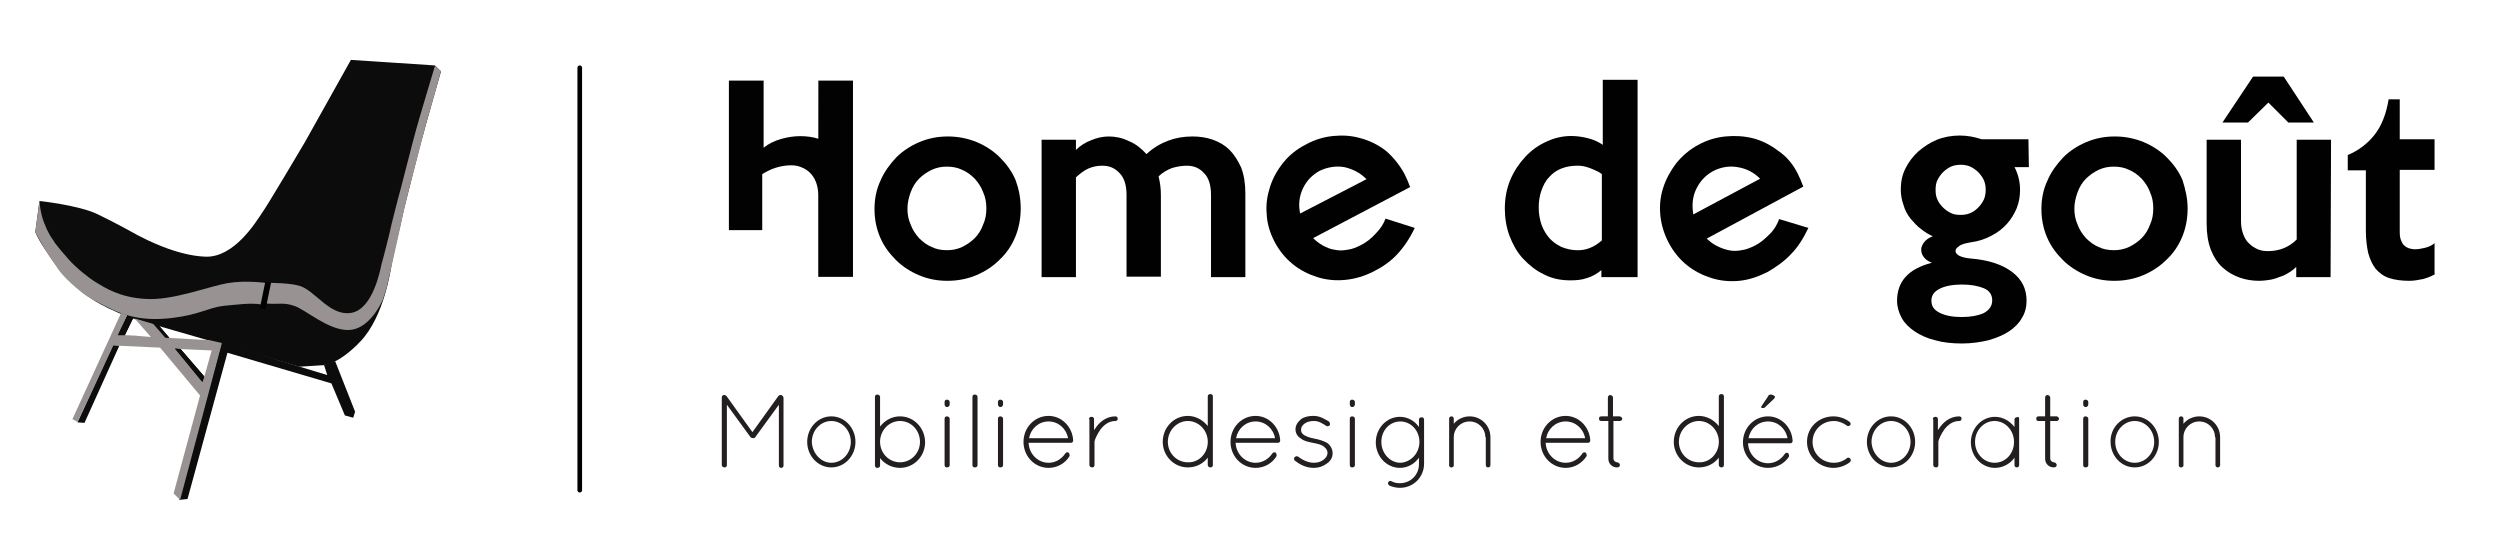 <?xml version="1.0" encoding="utf-8"?>
<!-- Generator: Adobe Illustrator 17.0.0, SVG Export Plug-In . SVG Version: 6.00 Build 0)  -->
<!DOCTYPE svg PUBLIC "-//W3C//DTD SVG 1.1//EN" "http://www.w3.org/Graphics/SVG/1.1/DTD/svg11.dtd">
<svg version="1.1" id="Calque_1" xmlns="http://www.w3.org/2000/svg" xmlns:xlink="http://www.w3.org/1999/xlink" x="0px" y="0px"
	 width="538.6px" height="119.8px" viewBox="0 0 538.6 119.8" enable-background="new 0 0 538.6 119.8" xml:space="preserve">
<g>
	<path fill="#000100" d="M219.901,44.9c0,2.2-0.4,4.3-1.2,6.2s-1.9,3.5-3.4,4.9c-1.4,1.4-3.1,2.5-5,3.3s-4,1.2-6.2,1.2
		s-4.2-0.4-6.1-1.2s-3.6-1.9-5-3.3c-1.4-1.4-2.6-3-3.4-4.9c-0.8-1.9-1.2-3.9-1.2-6.1c0-2.1,0.4-4.2,1.3-6.1c0.8-1.9,2-3.5,3.4-5
		c1.4-1.4,3.1-2.5,5-3.3s3.9-1.2,6.1-1.2c2.2,0,4.2,0.4,6.2,1.2c1.9,0.8,3.6,1.9,5,3.3c1.4,1.4,2.6,3,3.4,4.9
		C219.501,40.7,219.901,42.7,219.901,44.9z M212.501,44.9c0-1.3-0.2-2.4-0.7-3.5c-0.4-1.1-1-2-1.8-2.9c-0.8-0.8-1.7-1.5-2.7-1.9
		c-1-0.5-2.1-0.7-3.3-0.7s-2.2,0.2-3.3,0.7c-1,0.5-1.9,1.1-2.7,1.9c-0.8,0.8-1.4,1.8-1.8,2.9c-0.4,1.1-0.7,2.3-0.7,3.5
		c0,1.3,0.2,2.4,0.7,3.5c0.4,1.1,1,2,1.8,2.9c0.8,0.8,1.7,1.5,2.7,1.9c1,0.5,2.1,0.7,3.3,0.7s2.2-0.2,3.3-0.7c1-0.5,1.9-1.1,2.7-1.9
		c0.8-0.8,1.4-1.8,1.8-2.9C212.301,47.3,212.501,46.2,212.501,44.9z"/>
	<path fill="#000100" d="M268.301,59.7h-7.4V42c0-2.1-0.5-3.7-1.5-4.7c-1-1.1-2.2-1.6-3.7-1.6c-1.1,0-2.2,0.2-3.2,0.5
		c-1,0.4-2,0.9-2.9,1.8c0.3,1.2,0.5,2.5,0.5,4v17.6h-7.4V42c0-2.1-0.5-3.7-1.5-4.7c-1-1.1-2.2-1.6-3.7-1.6c-1.1,0-2.1,0.2-3,0.6
		c-0.9,0.4-1.7,1-2.7,1.9v21.5h-7.4V30.1h7.4v2.2c0.9-0.9,2-1.6,3.3-2.1c1.2-0.5,2.5-0.8,3.8-0.8c1.4,0,2.9,0.3,4.3,1
		c1.5,0.6,2.7,1.6,3.8,2.8c1.5-1.4,3.1-2.3,4.7-2.9c1.6-0.6,3.3-0.9,5.2-0.9c1.5,0,3,0.2,4.4,0.7s2.6,1.2,3.6,2.2s1.8,2.3,2.5,3.8
		c0.6,1.6,0.9,3.4,0.9,5.6L268.301,59.7L268.301,59.7z"/>
	<path fill="#000100" d="M302.601,37.5c0.2,0.4,0.4,0.9,0.6,1.3c0.2,0.5,0.4,1,0.6,1.5l-20.9,11c0.6,0.6,1.4,1.2,2.1,1.6
		c0.8,0.4,1.6,0.8,2.5,0.9c0.9,0.2,1.8,0.2,2.8,0c1-0.1,1.9-0.5,2.9-1c1.2-0.6,2.2-1.4,3.2-2.5c1-1,1.7-2.1,2.1-3.2l6.3,2
		c-1.1,2.3-2.4,4.2-3.8,5.7s-3.1,2.7-5.1,3.7s-4,1.6-6.1,1.8s-4.1,0-6-0.6s-3.7-1.5-5.3-2.8c-1.6-1.3-2.9-2.9-3.9-4.8
		c-1-1.9-1.6-3.9-1.7-5.9c-0.2-2.1,0.1-4,0.7-5.9s1.6-3.7,2.9-5.3s2.9-2.9,4.9-3.9c1.8-1,3.8-1.6,5.8-1.8c2-0.2,4-0.1,6,0.5
		c1.9,0.5,3.7,1.4,5.4,2.7C300.201,33.9,301.501,35.5,302.601,37.5z M294.401,38.6c-1.4-1.4-3-2.2-4.8-2.6c-1.8-0.3-3.6,0-5.3,0.8
		c-1.6,0.9-2.8,2.1-3.6,3.8c-0.8,1.7-1,3.5-0.6,5.4L294.401,38.6z"/>
	<path fill="#000100" d="M352.601,59.7h-7.6v-1.5c-1,0.8-2,1.4-3.1,1.7c-1.1,0.4-2.3,0.5-3.6,0.5c-2.1,0-4-0.4-5.7-1.3
		c-1.7-0.8-3.2-2-4.5-3.4s-2.2-3.1-2.9-4.9c-0.7-1.9-1-3.9-1-5.9c0-2.2,0.4-4.3,1.2-6.2s1.9-3.5,3.2-4.9c1.3-1.4,2.8-2.5,4.6-3.3
		c1.7-0.8,3.5-1.2,5.3-1.2c1.3,0,2.5,0.2,3.7,0.5s2.2,0.8,3.1,1.4v-14h7.5v42.5C352.801,59.7,352.601,59.7,352.601,59.7z
		 M345.101,51.8V37.5c-0.3-0.2-0.7-0.5-1.2-0.7c-0.4-0.2-0.9-0.4-1.4-0.6c-0.5-0.2-1-0.3-1.4-0.4c-0.5-0.1-0.9-0.1-1.3-0.1
		c-1.2,0-2.4,0.2-3.4,0.6c-1,0.4-1.9,1-2.6,1.8c-0.8,0.8-1.3,1.8-1.7,2.9c-0.4,1.1-0.6,2.4-0.6,3.7s0.2,2.5,0.6,3.7
		c0.4,1.1,1,2.1,1.7,2.9c0.7,0.8,1.6,1.4,2.6,1.9c1,0.4,2.1,0.7,3.3,0.7C341.701,54,343.501,53.2,345.101,51.8z"/>
	<path fill="#000100" d="M387.301,37.4c0.2,0.4,0.4,0.9,0.6,1.3c0.2,0.5,0.4,1,0.6,1.5l-20.8,11.2c0.6,0.6,1.4,1.2,2.2,1.6
		c0.8,0.4,1.6,0.7,2.5,0.9s1.8,0.2,2.8,0c0.9-0.1,1.9-0.5,2.9-1c1.2-0.6,2.2-1.5,3.2-2.5s1.6-2.1,2-3.2l6.3,1.9
		c-1.1,2.3-2.3,4.2-3.8,5.7c-1.4,1.5-3.1,2.7-5,3.8c-2,1-4,1.7-6.1,1.9s-4.1,0-6-0.6s-3.7-1.5-5.3-2.8c-1.6-1.3-2.9-2.9-3.9-4.8
		c-1-1.9-1.6-3.9-1.8-5.9c-0.2-2.1,0-4,0.6-5.9s1.6-3.7,2.8-5.3c1.3-1.6,2.9-3,4.8-4c1.8-1,3.8-1.6,5.8-1.8c2-0.2,4-0.1,6,0.4
		c1.9,0.5,3.7,1.4,5.4,2.7C384.901,33.7,386.301,35.4,387.301,37.4z M379.201,38.5c-1.4-1.4-3-2.2-4.9-2.5c-1.8-0.3-3.6,0-5.3,0.9
		c-1.6,0.9-2.8,2.2-3.6,3.9c-0.8,1.7-0.9,3.5-0.6,5.4L379.201,38.5z"/>
	<path fill="#000100" d="M437.101,36h-3.1c0.8,1.5,1.2,3.2,1.2,4.9c0,1.3-0.2,2.6-0.7,3.9c-0.5,1.2-1.2,2.4-2.1,3.4s-2,1.9-3.4,2.6
		c-1.3,0.7-2.8,1.2-4.4,1.4c-1.1,0.2-2,0.4-2.5,0.8c-0.6,0.4-0.8,0.7-0.8,1.1c0,0.4,0.3,0.7,0.8,1c0.6,0.3,1.4,0.5,2.5,0.6
		c3.8,0.3,6.8,1.3,8.9,2.9c2.1,1.6,3.1,3.6,3.1,6.2c0,1.3-0.3,2.6-1,3.7c-0.6,1.1-1.6,2.1-2.8,2.9c-1.2,0.8-2.7,1.4-4.4,1.9
		c-1.7,0.4-3.6,0.7-5.7,0.7s-4.1-0.2-5.8-0.7c-1.7-0.4-3.2-1.1-4.4-1.9c-1.2-0.8-2.2-1.8-2.8-2.9c-0.6-1.1-1-2.4-1-3.7
		c0-2,0.6-3.8,1.8-5.1c1.2-1.4,3.1-2.4,5.7-3.1c-0.8-0.3-1.4-0.7-1.8-1.3c-0.4-0.5-0.5-1.1-0.5-1.6s0.3-1.1,0.7-1.6
		c0.4-0.5,1-0.9,1.8-1.2c-0.9-0.4-1.7-0.9-2.6-1.6c-0.8-0.6-1.5-1.4-2.2-2.2c-0.7-0.9-1.2-1.8-1.5-2.9c-0.4-1.1-0.6-2.2-0.6-3.4
		c0-1.6,0.3-3.1,1-4.5s1.6-2.6,2.8-3.7c1.2-1,2.5-1.9,4-2.5s3.2-0.9,4.9-0.9c1.7,0,3.2,0.3,4.7,0.8h10.1L437.101,36L437.101,36z
		 M429.201,64.7c0-1.2-0.6-2.1-1.8-2.6c-1.2-0.5-2.8-0.8-4.7-0.8c-2,0-3.6,0.3-4.8,0.9c-1.2,0.6-1.8,1.4-1.8,2.6
		c0,1.2,0.6,2,1.8,2.6c1.2,0.6,2.8,0.9,4.7,0.9c2,0,3.5-0.3,4.7-0.8C428.601,66.8,429.201,65.9,429.201,64.7z M427.801,40.9
		c0-0.7-0.1-1.4-0.4-2.1c-0.3-0.6-0.7-1.2-1.2-1.7s-1.1-0.9-1.7-1.2c-0.7-0.3-1.4-0.4-2.1-0.4s-1.4,0.1-2.1,0.4
		c-0.6,0.3-1.2,0.7-1.7,1.2s-0.9,1.1-1.2,1.7c-0.3,0.6-0.4,1.3-0.4,2.1s0.1,1.5,0.4,2.1c0.3,0.7,0.7,1.2,1.2,1.7s1.1,0.9,1.7,1.2
		s1.3,0.4,2.1,0.4c0.7,0,1.4-0.1,2.1-0.4c0.7-0.3,1.2-0.7,1.7-1.2s0.9-1.1,1.2-1.7C427.701,42.3,427.801,41.6,427.801,40.9z"/>
	<path fill="#000100" d="M471.301,44.9c0,2.2-0.4,4.3-1.2,6.2c-0.8,1.9-1.9,3.5-3.4,4.9c-1.4,1.4-3.1,2.5-5,3.3s-4,1.2-6.2,1.2
		s-4.2-0.4-6.1-1.2s-3.6-1.9-5-3.3c-1.4-1.4-2.6-3-3.4-4.9s-1.2-3.9-1.2-6.1c0-2.1,0.4-4.2,1.3-6.1c0.8-1.9,2-3.5,3.4-5
		c1.4-1.4,3.1-2.5,5-3.3s3.9-1.2,6.1-1.2s4.2,0.4,6.2,1.2c1.9,0.8,3.6,1.9,5,3.3c1.4,1.4,2.6,3,3.4,4.9
		C470.801,40.7,471.301,42.7,471.301,44.9z M463.901,44.9c0-1.3-0.2-2.4-0.7-3.5c-0.4-1.1-1-2-1.8-2.9c-0.8-0.8-1.7-1.5-2.7-1.9
		c-1-0.5-2.1-0.7-3.3-0.7c-1.2,0-2.2,0.2-3.3,0.7c-1,0.5-1.9,1.1-2.7,1.9c-0.8,0.8-1.4,1.8-1.8,2.9c-0.4,1.1-0.7,2.3-0.7,3.5
		c0,1.3,0.2,2.4,0.7,3.5c0.4,1.1,1,2,1.8,2.9c0.8,0.8,1.7,1.5,2.7,1.9c1,0.5,2.1,0.7,3.3,0.7c1.2,0,2.2-0.2,3.3-0.7
		c1-0.5,1.9-1.1,2.7-1.9c0.8-0.8,1.4-1.8,1.8-2.9C463.701,47.3,463.901,46.2,463.901,44.9z"/>
	<path fill="#000100" d="M502.101,59.7h-7.4v-2.2c-0.5,0.5-1,0.9-1.7,1.3c-0.6,0.4-1.3,0.7-2,0.9c-0.7,0.3-1.4,0.5-2.1,0.6
		s-1.4,0.2-2.1,0.2c-1.5,0-2.9-0.2-4.3-0.7s-2.6-1.2-3.7-2.2s-1.9-2.3-2.5-3.8c-0.6-1.6-0.9-3.4-0.9-5.6V30.1h7.4v17.6
		c0,1.1,0.2,2,0.5,2.8s0.7,1.5,1.3,2c0.5,0.5,1.1,0.9,1.8,1.2c0.7,0.3,1.4,0.4,2.2,0.4c2.4,0,4.5-0.8,6.2-2.5V30.1h7.4L502.101,59.7
		L502.101,59.7z M498.501,26.4h-5.5l-4.3-4.3l-4.4,4.3h-5.5l6.6-9.9h6.6L498.501,26.4z"/>
	<path fill="#000100" d="M524.701,59c-0.8,0.5-1.6,0.8-2.6,1.1c-1,0.2-2,0.4-3,0.4c-1.7,0-3.2-0.2-4.4-0.6c-1.2-0.4-2.1-1.1-2.9-2
		c-0.7-0.9-1.2-2-1.6-3.4c-0.3-1.4-0.5-3-0.5-4.8v-13h-3.9v-3.3c2.4-1,4.3-2.5,5.8-4.4c1.5-1.9,2.5-4.5,3-7.6h2.4V30h7.5v6.6h-7.5
		V50c0,0.8,0.1,1.4,0.3,1.8c0.2,0.5,0.4,0.9,0.7,1.1c0.3,0.3,0.7,0.5,1,0.6c0.4,0.1,0.8,0.2,1.3,0.2c0.6,0,1.3-0.1,2.1-0.3
		s1.5-0.5,2.1-1V59H524.701z"/>
</g>
<line fill="none" stroke="#000000" stroke-linecap="round" stroke-linejoin="round" stroke-miterlimit="10" x1="124.901" y1="105.6" x2="124.901" y2="14.6"/>
<g enable-background="new    ">
	<path fill="#231F20" d="M167.801,87.2l-5.1,7c-0.1,0.2-0.3,0.2-0.5,0.2l0,0c-0.2,0-0.4-0.1-0.5-0.2l-5.1-7v13
		c0,0.3-0.2,0.5-0.5,0.5s-0.6-0.2-0.6-0.5V85.6c0-0.2,0.1-0.3,0.2-0.4l0,0c0.2-0.2,0.6-0.1,0.8,0.1l5.6,7.8l5.6-7.8
		c0.2-0.2,0.5-0.3,0.8-0.1c0.1,0.1,0.1,0.1,0.2,0.2c0,0.1,0.1,0.2,0.1,0.3v14.6c0,0.3-0.2,0.5-0.5,0.5s-0.5-0.2-0.5-0.5V87.2z"/>
	<path fill="#231F20" d="M179.101,89.7c2.9,0,5.2,2.5,5.2,5.5s-2.3,5.5-5.2,5.5s-5.2-2.5-5.2-5.5S176.201,89.7,179.101,89.7z
		 M179.101,99.7c2.3,0,4.2-2,4.2-4.5s-1.9-4.5-4.2-4.5s-4.2,2-4.2,4.5C175.001,97.7,176.901,99.7,179.101,99.7z"/>
	<path fill="#231F20" d="M188.501,95.5v-0.2V95v-9.5c0-0.3,0.2-0.5,0.5-0.5s0.6,0.2,0.6,0.5v6.4c1-1.3,2.5-2.2,4.3-2.2
		c3,0,5.4,2.5,5.4,5.6c0,3-2.4,5.5-5.4,5.5c-1.7,0-3.3-0.8-4.3-2.1v1.6c0,0.3-0.2,0.5-0.6,0.5c-0.3,0-0.5-0.2-0.5-0.5V95.5z
		 M189.601,95.2c0,2.4,1.9,4.4,4.3,4.4c2.4,0,4.3-2,4.3-4.4c0-2.5-1.9-4.5-4.3-4.5c-2.3,0-4.2,1.9-4.3,4.3V95.2z"/>
	<path fill="#231F20" d="M203.501,86.6c0-0.3,0.2-0.5,0.5-0.5s0.6,0.2,0.6,0.5v0.5c0,0.3-0.2,0.6-0.6,0.6c-0.3,0-0.5-0.3-0.5-0.6
		V86.6z M203.501,90.2c0-0.3,0.2-0.5,0.5-0.5s0.6,0.2,0.6,0.5v10c0,0.3-0.2,0.5-0.6,0.5c-0.3,0-0.5-0.2-0.5-0.5V90.2z"/>
	<path fill="#231F20" d="M209.501,85.5c0-0.3,0.2-0.5,0.5-0.5s0.6,0.2,0.6,0.5v14.7c0,0.3-0.2,0.5-0.6,0.5c-0.3,0-0.5-0.2-0.5-0.5
		V85.5z"/>
	<path fill="#231F20" d="M215.001,86.6c0-0.3,0.2-0.5,0.5-0.5s0.6,0.2,0.6,0.5v0.5c0,0.3-0.2,0.6-0.6,0.6c-0.3,0-0.5-0.3-0.5-0.6
		V86.6z M215.001,90.2c0-0.3,0.2-0.5,0.5-0.5s0.6,0.2,0.6,0.5v10c0,0.3-0.2,0.5-0.6,0.5c-0.3,0-0.5-0.2-0.5-0.5V90.2z"/>
	<path fill="#231F20" d="M220.501,95.2c0-3.1,2.4-5.6,5.4-5.6c2.8,0,5.1,2.3,5.3,5.2l0,0v0.1c0,0.3-0.2,0.5-0.5,0.5h-9.1
		c0.1,2.4,2,4.3,4.3,4.3c1.5,0,2.8-0.8,3.6-2c0.2-0.3,0.5-0.3,0.7-0.2c0.2,0.2,0.3,0.5,0.2,0.8c-0.9,1.5-2.6,2.5-4.5,2.5
		C222.901,100.8,220.501,98.3,220.501,95.2z M221.701,94.4h8.4c-0.4-2.1-2.1-3.6-4.2-3.6S222.101,92.3,221.701,94.4z"/>
	<path fill="#231F20" d="M234.601,90.3c0-0.3,0.2-0.5,0.6-0.5c0.3,0,0.5,0.2,0.5,0.5v2.4c0-0.1,0.1-0.2,0.2-0.3
		c0.8-1.3,2.3-2.7,4.4-2.7c0.3,0,0.5,0.2,0.5,0.5s-0.2,0.5-0.5,0.5c-1.4,0-2.4,0.8-3.2,1.8c-0.7,1-1.2,2.1-1.3,2.6
		c0,0.1,0,0.1,0,0.2v4.9c0,0.3-0.2,0.5-0.5,0.5s-0.6-0.2-0.6-0.5v-9.9H234.601z"/>
	<path fill="#231F20" d="M260.201,98.6c-1,1.3-2.5,2.1-4.3,2.1c-3,0-5.4-2.5-5.4-5.5c0-3.1,2.4-5.6,5.4-5.6c1.7,0,3.3,0.9,4.3,2.2
		v-6.4c0-0.3,0.2-0.5,0.6-0.5c0.3,0,0.5,0.2,0.5,0.5V95v0.2v5c0,0.3-0.2,0.5-0.5,0.5s-0.6-0.2-0.6-0.5V98.6z M260.201,95.4V95
		c-0.1-2.4-2-4.3-4.3-4.3s-4.3,2-4.3,4.5c0,2.4,1.9,4.4,4.3,4.4C258.201,99.7,260.101,97.8,260.201,95.4z"/>
	<path fill="#231F20" d="M265.101,95.2c0-3.1,2.4-5.6,5.4-5.6c2.8,0,5.1,2.3,5.3,5.2l0,0v0.1c0,0.3-0.2,0.5-0.5,0.5h-9.1
		c0.1,2.4,2,4.3,4.3,4.3c1.5,0,2.8-0.8,3.6-2c0.2-0.3,0.5-0.3,0.7-0.2c0.2,0.2,0.3,0.5,0.2,0.8c-0.9,1.5-2.6,2.5-4.5,2.5
		C267.501,100.8,265.101,98.3,265.101,95.2z M266.301,94.4h8.4c-0.4-2.1-2.1-3.6-4.2-3.6S266.701,92.3,266.301,94.4z"/>
	<path fill="#231F20" d="M278.901,98.5c0.2-0.2,0.5-0.3,0.8-0.1c0.8,0.6,2,1.3,3.4,1.3c0.9,0,1.6-0.3,2.1-0.7
		c0.5-0.4,0.8-0.9,0.8-1.4s-0.2-0.9-0.8-1.4c-0.5-0.4-1.3-0.6-2.4-0.8l0,0c-1-0.2-1.9-0.4-2.5-0.9c-0.7-0.4-1.2-1.1-1.2-2
		s0.5-1.6,1.2-2.2c0.7-0.5,1.6-0.7,2.7-0.7c1.4,0,2.4,0.7,3.3,1.2c0.2,0.2,0.3,0.5,0.2,0.8c-0.2,0.2-0.5,0.3-0.7,0.2
		c-0.8-0.5-1.6-1.1-2.7-1.1c-0.9,0-1.6,0.2-2.1,0.6s-0.7,0.8-0.7,1.3s0.2,0.8,0.6,1.1c0.5,0.3,1.2,0.6,2.3,0.8l0,0
		c1.1,0.2,1.9,0.5,2.7,0.9c0.7,0.5,1.2,1.3,1.2,2.3c0,0.9-0.5,1.7-1.3,2.2c-0.8,0.6-1.7,0.9-2.8,0.9c-1.8,0-3.2-0.9-4.1-1.6
		C278.801,99,278.701,98.7,278.901,98.5z"/>
	<path fill="#231F20" d="M290.801,86.6c0-0.3,0.2-0.5,0.5-0.5s0.6,0.2,0.6,0.5v0.5c0,0.3-0.2,0.6-0.6,0.6c-0.3,0-0.5-0.3-0.5-0.6
		V86.6z M290.801,90.2c0-0.3,0.2-0.5,0.5-0.5s0.6,0.2,0.6,0.5v10c0,0.3-0.2,0.5-0.6,0.5c-0.3,0-0.5-0.2-0.5-0.5V90.2z"/>
	<path fill="#231F20" d="M306.801,99.9c0,2.9-2.3,5.2-5.2,5.2c-0.8,0-1.6-0.2-2.3-0.5c-0.2-0.2-0.4-0.5-0.2-0.7
		c0.1-0.3,0.5-0.4,0.7-0.2c0.6,0.3,1.1,0.4,1.8,0.4c2.3,0,4.1-1.8,4.1-4.1v-1.4c-0.9,1.3-2.4,2.2-4.1,2.2c-2.9,0-5.2-2.5-5.2-5.5
		s2.3-5.5,5.2-5.5c1.7,0,3.2,0.9,4.1,2.2v-1.6c0-0.3,0.2-0.5,0.6-0.5c0.3,0,0.5,0.2,0.5,0.5V99.9z M305.801,95.2
		c0-2.5-1.9-4.4-4.1-4.4c-2.3,0-4.1,1.9-4.1,4.4s1.9,4.5,4.1,4.5C303.901,99.6,305.801,97.7,305.801,95.2z"/>
	<path fill="#231F20" d="M320.001,94.2c0-1.9-1.5-3.4-3.4-3.4s-3.4,1.5-3.4,3.4v6v0.1c0,0.1,0,0.2-0.1,0.2c-0.1,0.1-0.2,0.2-0.4,0.2
		h-0.1c-0.2,0-0.3-0.2-0.4-0.3c0,0,0,0,0-0.1s0,0,0,0v-0.1v-6V94v-3.8c0-0.3,0.2-0.5,0.5-0.5s0.5,0.2,0.5,0.5v1.1
		c0.8-1,2.1-1.6,3.4-1.6c2.5,0,4.5,2,4.5,4.5v6c0,0.3-0.2,0.5-0.5,0.5s-0.5-0.2-0.5-0.5v-6H320.001z"/>
	<path fill="#231F20" d="M331.901,95.2c0-3.1,2.4-5.6,5.4-5.6c2.8,0,5.1,2.3,5.3,5.2l0,0v0.1c0,0.3-0.2,0.5-0.5,0.5h-9.1
		c0.1,2.4,2,4.3,4.3,4.3c1.5,0,2.8-0.8,3.6-2c0.2-0.3,0.5-0.3,0.7-0.2c0.2,0.2,0.3,0.5,0.2,0.8c-1,1.5-2.6,2.5-4.5,2.5
		C334.301,100.8,331.901,98.3,331.901,95.2z M333.101,94.4h8.4c-0.4-2.1-2.1-3.6-4.2-3.6S333.501,92.3,333.101,94.4z"/>
	<path fill="#231F20" d="M349.501,90.2c0,0.3-0.3,0.5-0.5,0.5h-1.4v8.1c0,0.5,0.5,0.8,0.8,0.8s0.6,0.3,0.6,0.6s-0.3,0.5-0.6,0.5
		c-1.1,0-1.9-0.8-1.9-1.9v-8.1h-1.5c-0.5,0-0.5-0.3-0.5-0.5s0-0.5,0.5-0.5h1.4v-4.1c0-0.3,0.3-0.5,0.5-0.5c0.3,0,0.6,0.3,0.6,0.5
		v4.1h1.4C349.201,89.7,349.501,90,349.501,90.2z"/>
	<path fill="#231F20" d="M370.301,98.6c-1,1.3-2.5,2.1-4.3,2.1c-3,0-5.4-2.5-5.4-5.5c0-3.1,2.4-5.6,5.4-5.6c1.7,0,3.3,0.9,4.3,2.2
		v-6.4c0-0.3,0.2-0.5,0.6-0.5c0.3,0,0.5,0.2,0.5,0.5V95v0.2v5c0,0.3-0.2,0.5-0.5,0.5s-0.6-0.2-0.6-0.5V98.6z M370.301,95.4V95
		c-0.1-2.4-2-4.3-4.3-4.3s-4.3,2-4.3,4.5c0,2.4,1.9,4.4,4.3,4.4C368.301,99.7,370.201,97.8,370.301,95.4z"/>
	<path fill="#231F20" d="M380.901,100.8c-3,0-5.4-2.5-5.4-5.5c0-3.1,2.4-5.6,5.4-5.6c2.8,0,5.1,2.3,5.3,5.2l0,0V95
		c0,0.3-0.2,0.5-0.5,0.5h-9.1c0.1,2.4,2,4.3,4.3,4.3c1.5,0,2.8-0.8,3.6-2c0.2-0.3,0.5-0.3,0.7-0.2c0.2,0.2,0.3,0.5,0.2,0.8
		C384.501,99.8,382.801,100.8,380.901,100.8z M380.901,90.8c-2.1,0-3.8,1.5-4.2,3.6h8.4C384.701,92.3,383.001,90.8,380.901,90.8z
		 M379.701,87.9c0.3,0,0.5,0,0.7-0.3l1.8-1.7c0.1-0.1,0.2-0.3,0.2-0.4c0-0.2-0.5-0.5-0.9-0.5c-0.3,0-0.5,0.1-0.6,0.4l-1.4,2.1
		c0,0.1-0.1,0.2-0.1,0.2C379.401,87.8,379.501,87.9,379.701,87.9z"/>
	<path fill="#231F20" d="M389.301,95.2c0-3.1,2.5-5.5,5.7-5.5c1.3,0,2.6,0.5,3.5,1.2c0.2,0.2,0.3,0.5,0.1,0.7
		c-0.2,0.2-0.5,0.3-0.7,0.1c-0.8-0.6-1.8-1-2.8-1c-2.6,0-4.6,2-4.6,4.5s2,4.5,4.6,4.5c1.1,0,2.1-0.4,2.8-1c0.2-0.2,0.6-0.1,0.7,0.1
		c0.2,0.2,0.2,0.6-0.1,0.8c-0.9,0.7-2.2,1.2-3.5,1.2C391.901,100.8,389.301,98.3,389.301,95.2z"/>
	<path fill="#231F20" d="M407.401,89.7c2.9,0,5.2,2.5,5.2,5.5s-2.3,5.5-5.2,5.5c-2.9,0-5.2-2.5-5.2-5.5S404.501,89.7,407.401,89.7z
		 M407.401,99.7c2.3,0,4.2-2,4.2-4.5s-1.9-4.5-4.2-4.5c-2.3,0-4.2,2-4.2,4.5C403.301,97.7,405.201,99.7,407.401,99.7z"/>
	<path fill="#231F20" d="M416.401,90.3c0-0.3,0.2-0.5,0.6-0.5c0.3,0,0.5,0.2,0.5,0.5v2.4c0-0.1,0.1-0.2,0.2-0.3
		c0.8-1.3,2.3-2.7,4.4-2.7c0.3,0,0.5,0.2,0.5,0.5s-0.2,0.5-0.5,0.5c-1.4,0-2.4,0.8-3.2,1.8c-0.7,1-1.2,2.1-1.3,2.6
		c0,0.1,0,0.1,0,0.2v4.9c0,0.3-0.2,0.5-0.5,0.5s-0.6-0.2-0.6-0.5v-9.9H416.401z"/>
	<path fill="#231F20" d="M435.001,90.2v10c0,0.3-0.2,0.5-0.5,0.5s-0.5-0.2-0.5-0.5v-1.6c-0.9,1.3-2.5,2.2-4.2,2.2
		c-2.9,0-5.2-2.5-5.2-5.5s2.3-5.5,5.2-5.5c1.7,0,3.2,0.9,4.2,2.2v-1.6c0-0.3,0.2-0.5,0.5-0.5
		C434.801,89.7,435.001,89.9,435.001,90.2z M433.901,95.2c0-2.5-1.9-4.5-4.2-4.5c-2.3,0-4.2,2-4.2,4.5s1.9,4.5,4.2,4.5
		C432.101,99.7,433.901,97.7,433.901,95.2z"/>
	<path fill="#231F20" d="M443.601,90.2c0,0.3-0.3,0.5-0.5,0.5h-1.4v8.1c0,0.5,0.5,0.8,0.8,0.8s0.6,0.3,0.6,0.6s-0.3,0.5-0.6,0.5
		c-1.1,0-1.9-0.8-1.9-1.9v-8.1h-1.4c-0.5,0-0.5-0.3-0.5-0.5s0-0.5,0.5-0.5h1.4v-4.1c0-0.3,0.3-0.5,0.5-0.5c0.3,0,0.6,0.3,0.6,0.5
		v4.1h1.4C443.301,89.7,443.601,90,443.601,90.2z"/>
	<path fill="#231F20" d="M448.801,86.6c0-0.3,0.2-0.5,0.5-0.5s0.6,0.2,0.6,0.5v0.5c0,0.3-0.2,0.6-0.6,0.6c-0.3,0-0.5-0.3-0.5-0.6
		V86.6z M448.801,90.2c0-0.3,0.2-0.5,0.5-0.5s0.6,0.2,0.6,0.5v10c0,0.3-0.2,0.5-0.6,0.5c-0.3,0-0.5-0.2-0.5-0.5V90.2z"/>
	<path fill="#231F20" d="M459.901,89.7c2.9,0,5.2,2.5,5.2,5.5s-2.3,5.5-5.2,5.5c-2.9,0-5.2-2.5-5.2-5.5
		C454.601,92.2,457.001,89.7,459.901,89.7z M459.901,99.7c2.3,0,4.2-2,4.2-4.5s-1.9-4.5-4.2-4.5s-4.2,2-4.2,4.5
		S457.601,99.7,459.901,99.7z"/>
	<path fill="#231F20" d="M477.201,94.2c0-1.9-1.5-3.4-3.4-3.4s-3.4,1.5-3.4,3.4v6v0.1c0,0.1,0,0.2-0.1,0.2c-0.1,0.1-0.2,0.2-0.4,0.2
		h-0.1c-0.2,0-0.3-0.2-0.4-0.3c0,0,0,0,0-0.1s0,0,0,0v-0.1v-6V94v-3.8c0-0.3,0.2-0.5,0.5-0.5s0.5,0.2,0.5,0.5v1.1
		c0.8-1,2.1-1.6,3.4-1.6c2.5,0,4.5,2,4.5,4.5v6c0,0.3-0.2,0.5-0.5,0.5s-0.5-0.2-0.5-0.5v-6H477.201z"/>
</g>
<path fill="#0D0C0D" d="M75.601,12.9l-9.9,17.7c0,0-8.2,13.9-9.4,15.5c-1.1,1.6-5.8,9.4-12,9.2c-6.3-0.2-13.2-3.9-14.4-4.5
	c-1.3-0.7-5-2.8-9-4.7s-12.4-2.8-12.4-2.8l-0.9,6.7c0.8,2,3,5.1,4.9,7.7c1.9,2.6,5.6,5.5,5.6,5.5c4.2,3.4,11.1,5.6,11.1,5.6
	l35.3,10.2l4.8-0.3c0,0,3.3,0.2,8.4-5.2c5.1-5.4,6.5-15.5,6.7-16.7c0.2-1.3,2.6-11.4,2.8-12.4c0.2-0.9,3.5-13.9,3.8-14.8
	c0.2-0.9,4-14.2,4-14.2l-1.3-1.3L75.601,12.9z"/>
<polyline fill="#0D0C0D" points="40.401,107.5 49.001,76 71.401,82.6 74.301,89.5 76.101,90 76.501,88.7 72.201,77.8 69.801,78.6 
	70.501,80.8 47.701,73.9 38.601,107.7 "/>
<path fill="none" stroke="#000000" stroke-width="6.285" stroke-miterlimit="10" d="M36.601,73.8"/>
<path fill="none" stroke="#000000" stroke-width="6.285" stroke-miterlimit="10" d="M38.401,76"/>
<path fill="#989392" d="M45.201,73.3l-8.8-0.5l-2.4-2.7l-5-1.5l3.5,4l-3.5-0.3l-2-0.1l-1.5-0.1l1.9-4.2l-1.3-0.5l-10.5,22.9l1.1,0.6
	l7.7-16.5l1.5,0.1l4.5,0.2l4.1,0.2l8.6,10.3l-5.7,21.1l1.4,1.4l9-33.8L45.201,73.3z M38.901,75.2l6.7,0.3l-1.6,5.7L38.901,75.2z"/>
<path stroke="#000000" stroke-width="6.285" stroke-miterlimit="10" d="M40.001,79.8"/>
<path fill="none" d="M26.901,74.5"/>
<g>
	<polygon fill="#0D0C0D" points="28.701,68.5 27.401,68 25.401,72.2 26.901,72.2 	"/>
	<polygon fill="#0D0C0D" points="16.701,91 18.201,91.1 25.701,74.5 24.401,74.4 	"/>
	<polygon fill="#0D0C0D" points="37.701,75.1 43.601,82.3 44.001,81.1 38.901,75.2 	"/>
	<polyline fill="#0D0C0D" points="35.601,72.7 32.901,69.6 34.201,70.1 36.501,72.8 35.601,72.7 	"/>
</g>
<g>
	<polygon fill="#0D0C0D" points="25.401,72.2 26.901,72.2 28.701,68.5 27.401,68 	"/>
	<polygon fill="#0D0C0D" points="38.901,75.2 37.701,75.1 43.601,82.3 44.001,81.1 	"/>
	<polygon fill="#0D0C0D" points="32.901,69.6 35.601,72.7 36.501,72.8 34.201,70.1 	"/>
</g>
<g>
	<polygon fill="none" points="44.001,81.2 45.601,75.5 38.901,75.2 	"/>
	<polygon fill="none" points="44.001,81.2 45.601,75.5 38.901,75.2 	"/>
	<path fill="none" d="M25.901,74.5l4.4,0.2L25.901,74.5z"/>
</g>
<path fill="#989392" d="M93.701,14.2c0,0-3.9,13-4.1,13.9c-0.3,0.9-3.6,14-3.9,14.9c-0.2,0.9-1.5,5.7-1.7,6.9c0,0-1.4,5.7-1.8,7
	c-0.3,1.4-1.9,9.7-6.5,10.5s-7.7-4.7-11.1-5.8c-2.4-0.7-5.9-0.6-7-0.7l-1,4.5h1c2.4,0.2,3.5-0.3,5.8,0.5c2.3,0.7,7.3,5.3,11.7,5.2
	c4.4-0.1,7-5.7,7.4-6.6c0.3-0.9,1-3.1,1-3.4c0.1-0.3,3.1-13.6,3.4-15.3c0.3-1.6,4.7-18.4,5.1-19.9c0.5-1.5,3-10.6,3-10.6"/>
<path fill="#989392" d="M57.601,61c0,0-4.5-0.7-8.6,0c-4,0.7-11.9,3.8-17.6,3.4c-5.7-0.3-8.9-2.5-10.6-3.5s-4.5-3.3-6-5
	c-0.7-0.8-3-3.4-3.3-4.1c-0.5-0.7-1.1-1.5-2-3.8s-1-4.8-1-4.8l-0.9,6.8c0,0,1,1.9,2.2,3.9c1,1.7,2.4,3.5,2.8,4.2
	c0.7,1,2.3,2.7,4.4,4.4c1.6,1.4,3.6,2.4,5.6,3.4c4.5,2.4,8.6,3.3,14.5,2.6c5.9-0.7,7.7-2.2,11-2.6c3.3-0.3,5.9-0.7,8.3-0.3
	L57.601,61C57.201,61,57.601,61,57.601,61z"/>
<line fill="none" stroke="#000000" stroke-width="1.257" stroke-miterlimit="10" x1="56.601" y1="66.5" x2="57.801" y2="60.7"/>
<path fill="#020202" d="M176.308,17.366l-0.012,12.528c-1.204-0.398-2.553-0.563-3.903-0.563c-1.297,0-2.693,0.199-4.089,0.598
	c-1.396,0.399-2.693,0.997-3.79,1.895V17.361l-7.48,0.002v32.214h7.181V37.509c0.997-0.598,1.995-1.097,2.992-1.396
	c0.997-0.299,2.094-0.499,3.192-0.499c0.798,0,1.496,0.1,2.194,0.399c0.798,0.299,1.396,0.698,1.895,1.197
	c0.499,0.499,0.997,1.197,1.297,1.995c0.299,0.798,0.499,1.695,0.499,2.793V59.65h0.1h7.281h0.1V17.363L176.308,17.366z"/>
</svg>
